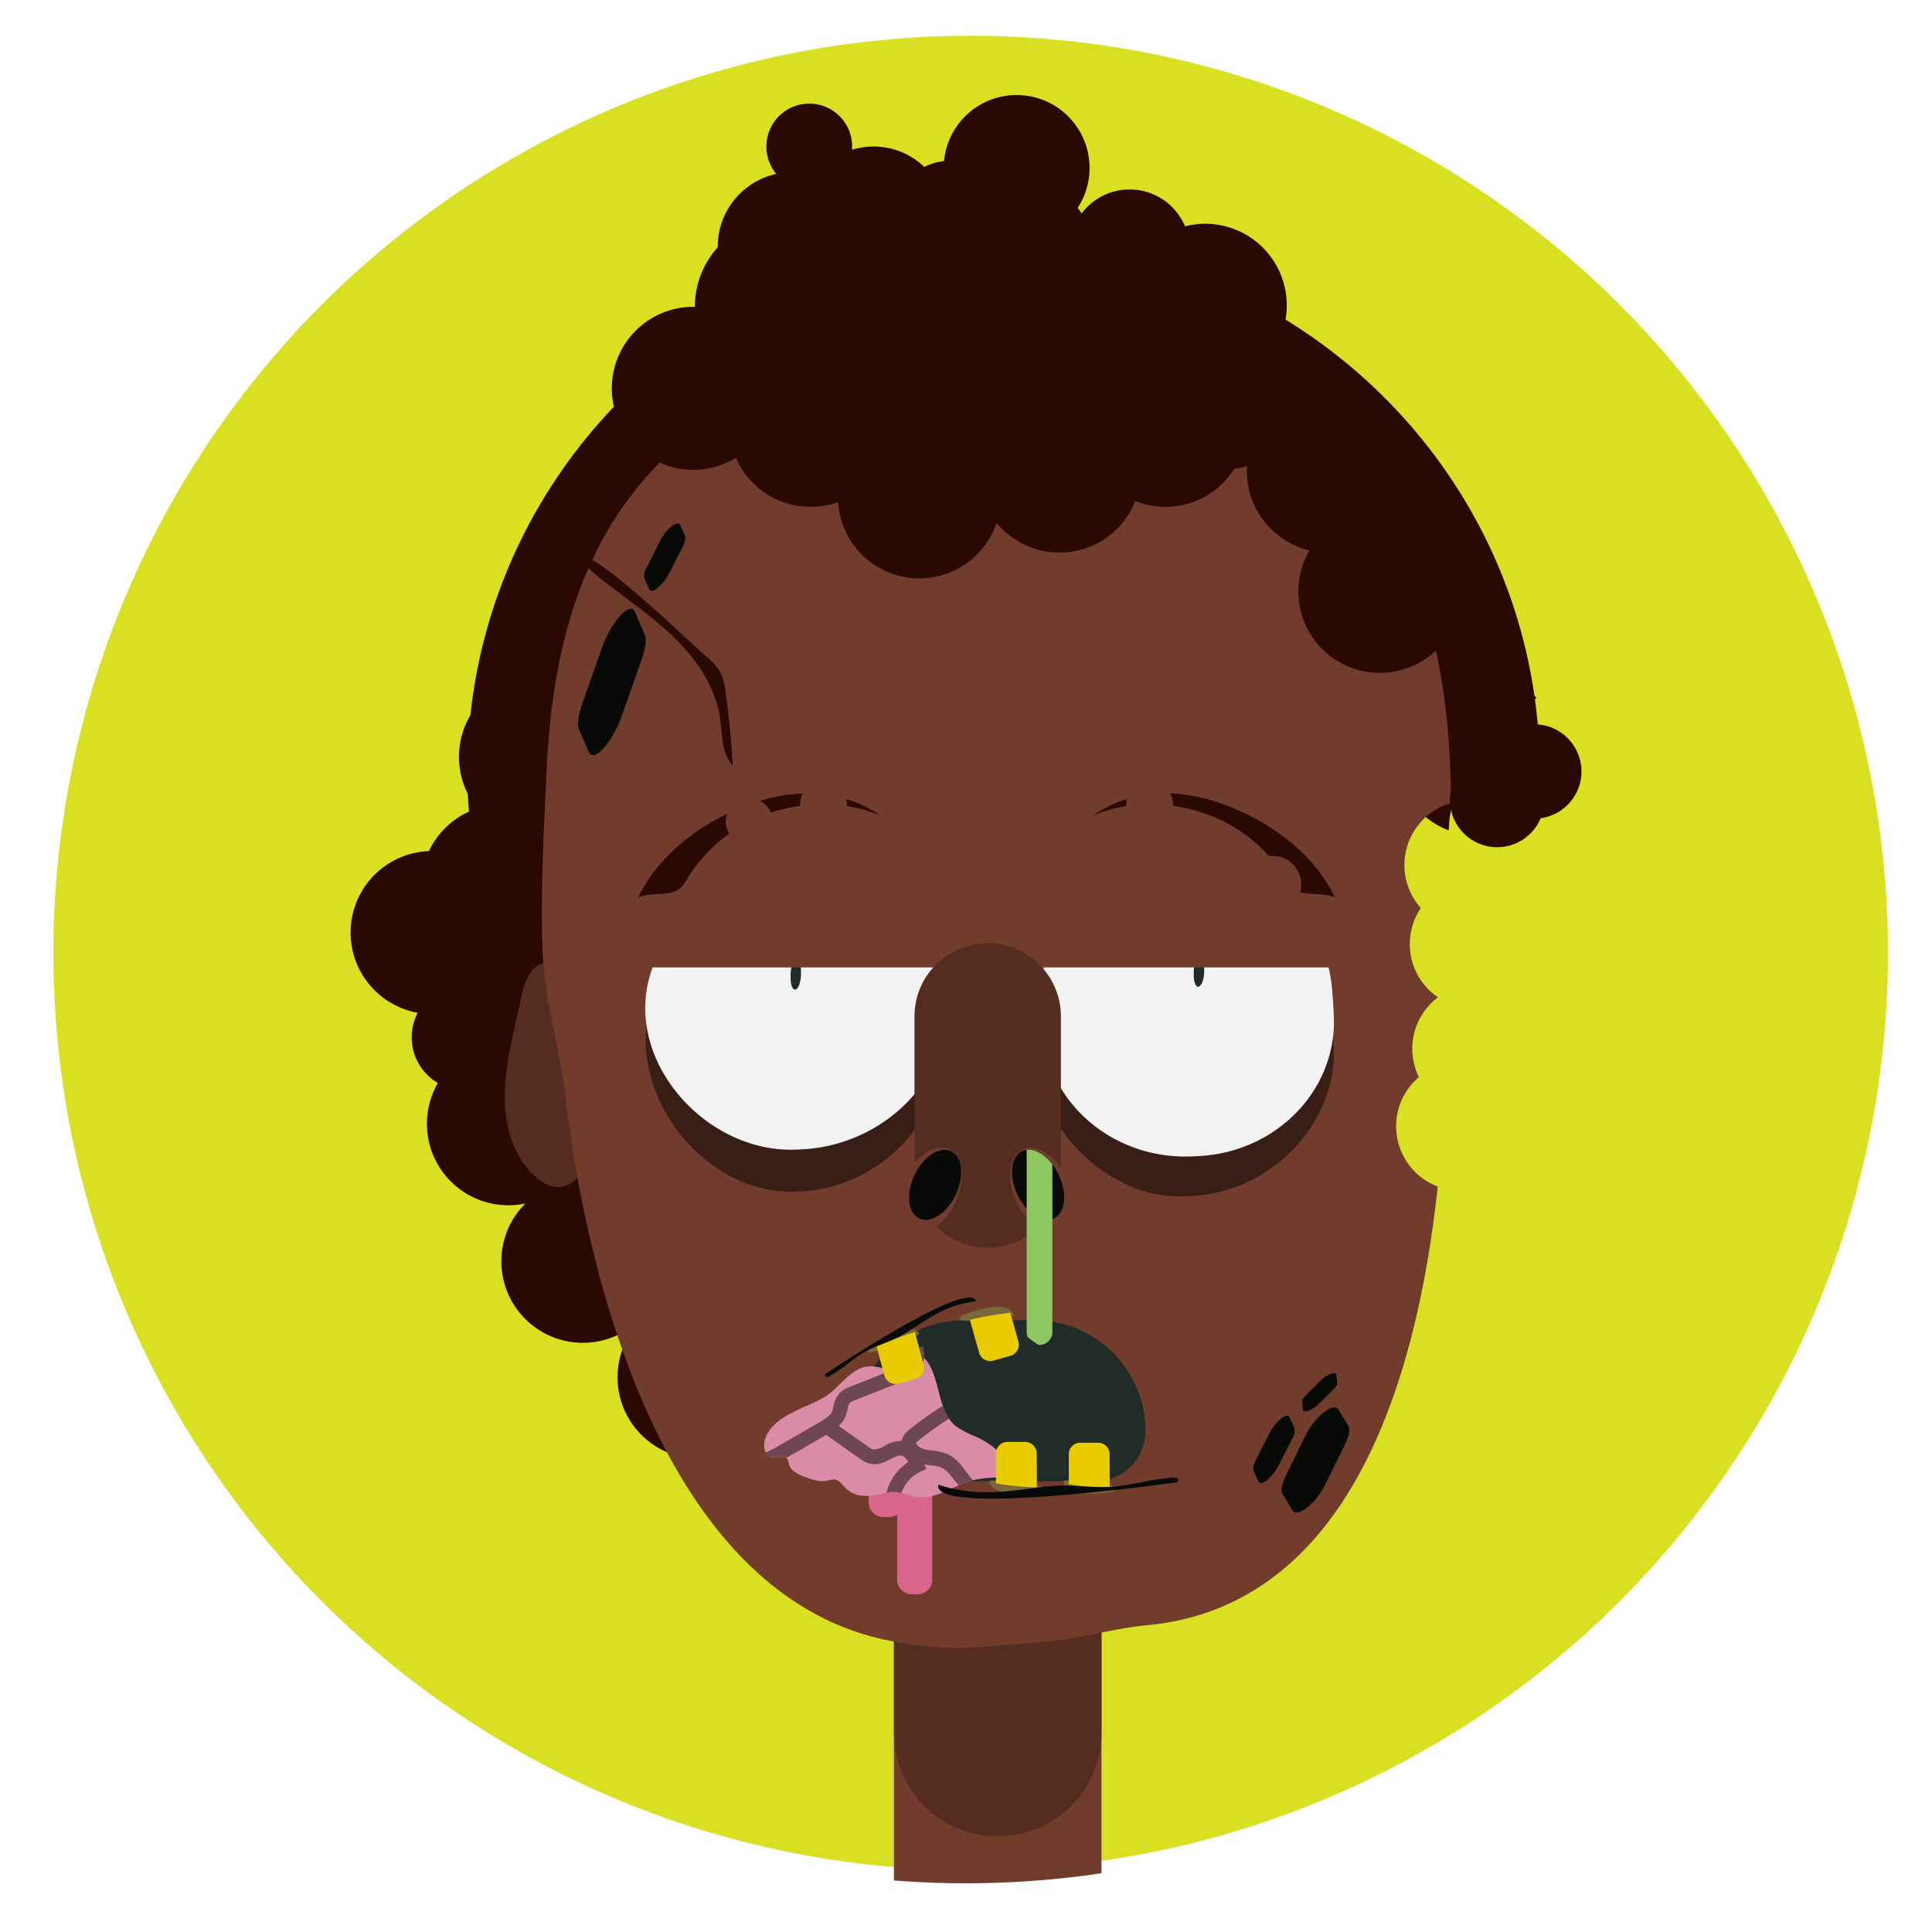 <svg id="Layer_1" data-name="Layer 1" xmlns="http://www.w3.org/2000/svg" xmlns:xlink="http://www.w3.org/1999/xlink" viewBox="0 0 480 480"><defs><style>.cls-1{fill:none;}.cls-2{fill:#d9e021;}.cls-3{clip-path:url(#clip-path);}.cls-4{fill:#b56b39;}.cls-5{clip-path:url(#clip-path-2);}.cls-6{fill:#713c2b;}.cls-7{fill:#552d20;}.cls-8{fill:#290901;}.cls-9{fill:#391e16;}.cls-10{fill:#f2f2f2;}.cls-11{fill:#212b28;}.cls-12{fill:#da648c;}.cls-13{fill:#080a08;}.cls-14{fill:#8ec762;}.cls-15{fill:#7a683a;}.cls-16{fill:#e8cc00;}.cls-17{fill:#da8ca6;}.cls-18{fill:#6e4654;}</style><clipPath id="clip-path"><circle class="cls-1" cx="240" cy="-260" r="227.9"/></clipPath><clipPath id="clip-path-2"><circle class="cls-1" cx="240" cy="240" r="227.9"/></clipPath></defs><title>Artboard 10</title><circle class="cls-2" cx="241.16" cy="236.77" r="227.9"/><g class="cls-3"><path class="cls-4" d="M210.66-138.28h59.06a0,0,0,0,1,0,0V-3.64a29.53,29.53,0,0,1-29.53,29.53h0A29.53,29.53,0,0,1,210.66-3.64V-138.28a0,0,0,0,1,0,0Z"/></g><g class="cls-5"><path class="cls-6" d="M247.88,362.66h0a25.78,25.78,0,0,1,25.78,25.78V506a0,0,0,0,1,0,0H222.09a0,0,0,0,1,0,0V388.45A25.78,25.78,0,0,1,247.88,362.66Z" transform="translate(495.75 868.66) rotate(180)"/><path class="cls-7" d="M247.88,312.92h0a25.78,25.78,0,0,1,25.78,25.78V456.26a0,0,0,0,1,0,0H222.09a0,0,0,0,1,0,0V338.71a25.78,25.78,0,0,1,25.78-25.78Z" transform="translate(495.75 769.18) rotate(180)"/><path class="cls-8" d="M192.48,334.66a20.25,20.25,0,1,1-33.17-6.76l-.22-.17A20.25,20.25,0,0,1,130.54,299a20.24,20.24,0,0,1-21.75-29.93,13.11,13.11,0,0,1-6.5-11.34,13,13,0,0,1,1.51-6.11,20.25,20.25,0,0,1,2.78-40.17,20.14,20.14,0,0,1,10.8-10.17c.4-.16.8-.31,1.21-.44A20.25,20.25,0,0,1,137.2,168a20.25,20.25,0,1,1,17.11,17.12,20.26,20.26,0,0,1-12.53,21.73c-.39.16-.8.3-1.2.43a20.15,20.15,0,0,1,1.84,2.68,20.23,20.23,0,0,1,15.13,12.4,19.93,19.93,0,0,1,1.44,7.45,20.25,20.25,0,0,1,17.83,30,20.25,20.25,0,0,1,9.82,38.5,20.26,20.26,0,0,1-.82,27.66A20,20,0,0,1,192.48,334.66Z"/><path class="cls-8" d="M336.53,183.18A20.09,20.09,0,0,0,347,184.41a20.25,20.25,0,0,0,12.52,21.72l.43.16a27.41,27.41,0,0,1,9.74-20.45c.62-.54,1.24-1.09,1.84-1.65,3.37-3.62,6.64-7.38,10.19-10.81a20.24,20.24,0,0,0-17.61-6.09,20.25,20.25,0,1,0-27.55,15.89Z"/><path class="cls-8" d="M249.35,59.71c-73.58,0-133.22,59.12-133.22,132s59.64,132,133.22,132a133.37,133.37,0,0,0,91.84-36.41c-2.88-3.36-3-9.36,2.21-11.78,2.71-1.26,3.46-4.24,3.37-7.08s-1.15-7.23.49-10.82a9.23,9.23,0,0,1,.43-.83c-5.95-2.15-11.44-8-13.9-13.7-2.8-6.49-2.46-13.57-.16-20.12,3.41-9.73,11.11-17.36,20.26-21.79,7.66-3.72,16-4.18,24.3-3.95,1.42,0,2.83.13,4.24.27.09-1.93.14-3.87.14-5.83C382.57,118.83,322.92,59.71,249.35,59.71Z"/><path class="cls-7" d="M135.7,239.2c-3.64.16-5.32,4.53-6.09,8.1L128,254.56c-1.41,6.43-2.82,12.95-2.56,19.53s2.41,13.33,7.16,17.88c1.75,1.68,4,3.07,6.43,2.94,4.49-.26,7-5.62,6.58-10.1s-2.85-8.5-4-12.84c-2-7.7.58-14.22,1.67-21.71C143.94,245.82,141.62,238.93,135.7,239.2Z"/><path class="cls-6" d="M351.34,264.37a16.28,16.28,0,0,0,1.17,3.25,16,16,0,0,0,4.7,27.17c-4.42,40.78-18.66,104-72.3,109-8.38.77-16.61,3.39-25,4.08q-5.51.43-11,.9l-6,.49a78.89,78.89,0,0,1-21.82-1.62c-67-13.09-79.11-122.87-80.65-135.48-1.49-12.16-5.26-24-5.66-36.26-.48-14.9.33-30.29,1.06-45.23,1.48-29.46,8.41-57.47,30.66-78.29,23.09-21.61,51-26.64,81.4-26.64,3.31,0,6.59.07,9.82.19,1.38.06,2.75.13,4.12.21,3.84.25,7.63.6,11.36,1.09,51,0,81,64.8,81,64.8s1.9,6.66,2.64,10.07c.15.66.27,1.32.42,2,2.4,11.61,3.09,23.52,3.29,35.4A15.46,15.46,0,0,0,357,201a16,16,0,0,0-6,21.79,15.58,15.58,0,0,0,2,2.81,16,16,0,0,0,4.25,22.18A16,16,0,0,0,351.34,264.37Z"/><path class="cls-9" d="M256.78,263.29a33.56,33.56,0,0,1,4.39-21.71c1.66-2.82,4-5.25,5-8.41a21.8,21.8,0,0,1,.82-2.52,8.67,8.67,0,0,1,1.33-1.94c18.85-22.42,61-7.41,62.61,23.49l.41,7.62c1,19.73-16,36.44-35.39,37.35l-1.38.06C276.39,298.08,259.26,281.91,256.78,263.29Z"/><path class="cls-10" d="M259,255.51l-.38-7.14a33.07,33.07,0,0,1,13.68-28.12c11.36-8.35,21.81-6.49,34.77-4.24a10.55,10.55,0,0,1,4,1.28,13.39,13.39,0,0,1,2.9,3.1c3.21,4,7.64,6.86,11.19,10.57,5.55,5.8,5.81,13.55,6.21,21.15,1,18.48-14.11,34.2-33.72,35.13l-1.4.06C276.68,288.22,260,274,259,255.51Z"/><path class="cls-9" d="M160.73,262.81A33,33,0,0,1,165,241.53c1.63-2.77,3.9-5.14,4.91-8.24a23,23,0,0,1,.81-2.47,8.94,8.94,0,0,1,1.3-1.91c18.48-22,59.78-7.26,61.37,23l.4,7.47c1,19.33-15.71,35.71-34.68,36.6l-1.36.06C180,296.91,163.16,281.06,160.73,262.81Z"/><path class="cls-10" d="M160.6,254.61A29,29,0,0,1,165,234.69c1.66-2.6,4-4.83,5-7.73a19.94,19.94,0,0,1,.83-2.32,8.2,8.2,0,0,1,1.32-1.79c18.76-20.63,60.45-7,61.95,21.32l.37,7c1,18.08-16,33.47-35.19,34.38l-1.37.06C179.9,286.45,163,271.68,160.6,254.61Z"/><path class="cls-11" d="M199,241.51l0-.68c-.1-1.78-.74-2.78-1.44-2.24l-.05,0c-.7.54-1.18,2.42-1.08,4.2l0,.69c.1,1.78.75,2.78,1.45,2.24l.05,0C198.6,245.18,199.08,243.29,199,241.51Z"/><path class="cls-11" d="M299.17,240.8l0-.68c-.1-1.78-.75-2.79-1.45-2.24l-.05,0c-.7.54-1.18,2.42-1.08,4.2l0,.69c.1,1.78.74,2.78,1.44,2.24l0,0C298.79,244.47,299.27,242.58,299.17,240.8Z"/><rect class="cls-6" x="154.87" y="202.68" width="183.33" height="37.66"/><path class="cls-12" d="M226.56,346.08H228a3.65,3.65,0,0,1,3.65,3.65V396.1a0,0,0,0,1,0,0h-8.72a0,0,0,0,1,0,0V349.74a3.65,3.65,0,0,1,3.65-3.65Z" transform="translate(454.54 742.18) rotate(-180)"/><path class="cls-12" d="M219.46,343.24h1.41a3.65,3.65,0,0,1,3.65,3.65v30a0,0,0,0,1,0,0H215.8a0,0,0,0,1,0,0v-30A3.65,3.65,0,0,1,219.46,343.24Z" transform="translate(440.33 720.15) rotate(-180)"/><path class="cls-7" d="M263.58,252.54V290.1c-2.77-3.92-6.67-5.9-9.54-4.54-3.47,1.64-4.13,7.54-1.46,13.18a15.57,15.57,0,0,0,5.23,6.34,18.19,18.19,0,0,1-25.2-.35,15.83,15.83,0,0,0,4.73-6c2.67-5.64,2-11.54-1.46-13.18-2.59-1.23-6,.26-8.68,3.42V252.54a18.19,18.19,0,0,1,36.38,0Z"/><path class="cls-13" d="M261.85,302.7a3.29,3.29,0,0,1-.39.17c-1.95.64-4.39-.43-6.39-2.62a13.87,13.87,0,0,1-2.3-3.47c-2.18-4.62-1.65-9.45,1.19-10.79a3.53,3.53,0,0,1,1.11-.31c2.06-.26,4.5,1.15,6.39,3.61a15.06,15.06,0,0,1,1.59,2.63C265.23,296.53,264.69,301.36,261.85,302.7Z"/><ellipse class="cls-13" cx="232.33" cy="294.35" rx="9.24" ry="5.68" transform="translate(-133.04 378.75) rotate(-64.72)"/><path class="cls-8" d="M230.19,80.82c0,.43,0,.86,0,1.28a19,19,0,0,1-.25,2.16,16.06,16.06,0,0,1-.73-1.82,20,20,0,0,1-1.11-6.6,19.48,19.48,0,0,1,.3-3.44A20,20,0,0,1,230.19,80.82Z"/><path class="cls-8" d="M230.19,80.82c0,.43,0,.86,0,1.28a19,19,0,0,1-.25,2.16,16.06,16.06,0,0,1-.73-1.82,20,20,0,0,1-1.11-6.6,19.48,19.48,0,0,1,.3-3.44A20,20,0,0,1,230.19,80.82Z"/><path class="cls-8" d="M363.07,146.9a20.25,20.25,0,1,1-37.76-10.15,20.26,20.26,0,0,1-15.53-19.69c0-.44,0-.86.05-1.29a19.58,19.58,0,0,1-3.18.72,20.22,20.22,0,0,1-24.58,8,20.26,20.26,0,0,1-34.47,5.42,20.24,20.24,0,0,1-39.38-5.16,20.28,20.28,0,0,1-25.39-11,20.25,20.25,0,1,1,8-25.34l.24-.14A20.25,20.25,0,0,1,228.36,72.4a19.48,19.48,0,0,0-.3,3.44,20,20,0,0,0,1.11,6.6,16.06,16.06,0,0,0,.73,1.82,19,19,0,0,0,.25-2.16c0-.42,0-.85,0-1.28a20,20,0,0,0-1.83-8.42,20.25,20.25,0,0,1,39.06-3.29l.79,0a20.15,20.15,0,0,1,11.29,3.44,20.25,20.25,0,0,1,40.23,3.31,20,20,0,0,1-1.18,6.81A20.13,20.13,0,0,1,324,96.45c0,.43,0,.86-.05,1.28A20.46,20.46,0,0,1,330,96.8a20.25,20.25,0,0,1,17.52,30.41A20.24,20.24,0,0,1,363.07,146.9Z"/><path class="cls-8" d="M230.15,82.1a19,19,0,0,1-.25,2.16,16.06,16.06,0,0,1-.73-1.82Z"/><circle class="cls-8" cx="201.06" cy="36.4" r="10.66"/><circle class="cls-8" cx="217.05" cy="54.52" r="18.12"/><circle class="cls-8" cx="235.88" cy="53.46" r="13.5"/><circle class="cls-8" cx="257.91" cy="59.85" r="12.79"/><circle class="cls-8" cx="194.67" cy="76.2" r="22.03"/><circle class="cls-8" cx="196.8" cy="61.27" r="18.48"/><circle class="cls-8" cx="280.65" cy="61.99" r="14.92"/><circle class="cls-8" cx="252.58" cy="41.73" r="18.12"/><path class="cls-8" d="M158.56,223c5-10.41,14.82-17.92,25.51-22.32s23.39-5.78,34.76,2c-8.39-3.67-18.28-3.65-27-.89a38.61,38.61,0,0,0-21.16,16.6,8.21,8.21,0,0,1-1.84,2.39C166,222.91,161.74,221.47,158.56,223Z"/><path class="cls-8" d="M331.68,223c-5-10.41-14.83-17.92-25.51-22.32s-23.39-5.78-34.76,2c8.39-3.67,18.27-3.65,27-.89a38.59,38.59,0,0,1,21.15,16.6,8.07,8.07,0,0,0,1.85,2.39C324.21,222.91,328.49,221.47,331.68,223Z"/><path class="cls-11" d="M239.62,328H257a27.59,27.59,0,0,1,27.59,27.59v0A12.4,12.4,0,0,1,272.2,368H224.43a12.4,12.4,0,0,1-12.4-12.4v0A27.59,27.59,0,0,1,239.62,328Z"/><path class="cls-14" d="M261.46,289.29v41.65a3.2,3.2,0,0,1-3.2,3.2,2.3,2.3,0,0,1-.26,0,24,24,0,0,1-2.71-2,3.29,3.29,0,0,1-.22-1.17V285.68C257.13,285.42,259.57,286.83,261.46,289.29Z"/><path class="cls-15" d="M228.46,331.38a38.84,38.84,0,0,1-12.57,4.69c-.49-.52.14-1.32.73-1.72C219.15,332.62,226,327.87,228.46,331.38Z"/><path class="cls-15" d="M251.89,326.79A39.07,39.07,0,0,1,238.53,328c-.33-.63.48-1.24,1.15-1.47C242.59,325.51,250.41,322.74,251.89,326.79Z"/><path class="cls-16" d="M241.07,328.3l2.18,7.75a2.85,2.85,0,0,0,3.51,2l4.27-1.2a2.84,2.84,0,0,0,2-3.52l-2-7.17a84.54,84.54,0,0,0-10,1.73A3,3,0,0,0,241.07,328.3Z"/><path class="cls-17" d="M252,366.74c-.38.46-1.51.37-3,.36a29.48,29.48,0,0,0-7.26.65,16.69,16.69,0,0,0-2,.63c-.51.19-1,.41-1.52.63-3.45,1.52-6.88,3.46-10.54,2.94-1.26-.19-2.49-.66-3.72-1a7.93,7.93,0,0,0-2.28-.29,7.28,7.28,0,0,0-1.4.21c-3.68.81-7.44,1.73-10.4-1.37-.74-.76-1.42-1.76-2.47-1.92a5.86,5.86,0,0,0-1.94.29c-1.91.39-3.84-.32-5.66-1-1.57-.6-3.34-1.42-3.78-3.05a4.3,4.3,0,0,0-.4-1.32,1.1,1.1,0,0,0-.23-.25c-.87-.73-2.49.08-3.73-.19a2,2,0,0,1-1.4-1.1,4.74,4.74,0,0,1-.11-3.63c1.51-4.16,6-6.08,9.73-7.85A43.52,43.52,0,0,0,205,347c3.84-2.48,6.53-7.43,11.1-7.54,2.15-.05,4.33,1.07,6.37.4a13.26,13.26,0,0,0,3.2-2.09l.15-.11a3.41,3.41,0,0,1,3.44-.51,2.88,2.88,0,0,1,.34.23,4.31,4.31,0,0,1,.77.88c2.21,3.18,2.6,7.45,3.89,11.08a12.9,12.9,0,0,0,1.58,3.2,8.16,8.16,0,0,0,1.67,1.81,24.23,24.23,0,0,0,5,2.61,20.75,20.75,0,0,1,8.92,7.61C252.13,365.77,252.26,366.41,252,366.74Z"/><path class="cls-18" d="M241.69,367.75a16.69,16.69,0,0,0-2,.63c-.51.19-1,.41-1.52.63-.61-.75-1.23-1.49-1.84-2.23a7.81,7.81,0,0,0-2.1-2,8.38,8.38,0,0,0-3-.71c-.51-.07-1-.14-1.55-.23l.44,1.14-1.5.69a9.23,9.23,0,0,0-4.7,5.28,7.93,7.93,0,0,0-2.28-.29,7.28,7.28,0,0,0-1.4.21,12.7,12.7,0,0,1,5.37-7.58,2.8,2.8,0,0,0-1.5-1.63c-.74-.2-1.74.31-2.8.84-1.41.71-3.17,1.6-5.14,1.16a7.72,7.72,0,0,1-2.75-1.39l-8.12-5.76-.05,0-2.37,1.37-5.57,3.21-1.95,1.12c-.87-.73-2.49.08-3.73-.19a2,2,0,0,1-1.4-1.1,43.69,43.69,0,0,0,3.87-2.07l9.38-5.42c1.5-.87,2.78-1.67,3.26-2.78a8,8,0,0,0,.36-1.26,6.56,6.56,0,0,1,1.42-3.2,5.21,5.21,0,0,1,1.22-1,11.54,11.54,0,0,1,1.43-.65l10.4-4.1a10.71,10.71,0,0,0,3.67-2,2.94,2.94,0,0,0,.59-.83,1.87,1.87,0,0,0,.15-1.64l3.2-1.57a4.89,4.89,0,0,1,.43,2.93,6.63,6.63,0,0,1-1.85,3.62,13.85,13.85,0,0,1-4.88,2.8l-10.41,4.1a4.28,4.28,0,0,0-1.34.7,4,4,0,0,0-.57,1.61,10.87,10.87,0,0,1-.55,1.85,7.15,7.15,0,0,1-1.62,2.27l7.09,5a4.54,4.54,0,0,0,1.46.82,5,5,0,0,0,2.78-.86,8.48,8.48,0,0,1,4.36-1.26,3.52,3.52,0,0,1,.15-.66,4.4,4.4,0,0,1,1.55-2,80.88,80.88,0,0,1,8.49-6.08,12.9,12.9,0,0,0,1.58,3.2,79.92,79.92,0,0,0-7.83,5.63,4.46,4.46,0,0,0-.42.37s0,0,0,0c.09.82,1.35,1.5,2.5,1.72.49.11,1,.16,1.56.23a11.46,11.46,0,0,1,4.28,1.13,11,11,0,0,1,3.11,2.8C239.92,365.55,240.82,366.65,241.69,367.75Z"/><path class="cls-16" d="M227.4,331.31l2.09,7.77a2.85,2.85,0,0,1-2,3.5l-4.27,1.15a2.85,2.85,0,0,1-3.5-2l-1.93-7.2a85.42,85.42,0,0,1,9.49-3.6A1.9,1.9,0,0,1,227.4,331.31Z"/><path class="cls-15" d="M264.23,367.87a38.92,38.92,0,0,1,13.31,1.63c.2.68-.72,1.1-1.43,1.19C273.07,371.06,264.84,372.14,264.23,367.87Z"/><path class="cls-16" d="M275.72,369.33l-.05-8.05a2.85,2.85,0,0,0-2.87-2.84l-4.43,0a2.84,2.84,0,0,0-2.83,2.87l0,7.45a84.75,84.75,0,0,0,10.1,1A2.09,2.09,0,0,0,275.72,369.33Z"/><path class="cls-15" d="M245.75,367.87a39,39,0,0,1,13.32,1.63c.19.68-.73,1.1-1.43,1.19C254.59,371.06,246.37,372.14,245.75,367.87Z"/><path class="cls-16" d="M257.62,369.09l-.05-8a2.87,2.87,0,0,0-2.87-2.85l-4.43,0a2.85,2.85,0,0,0-2.83,2.87l0,7.45a82.73,82.73,0,0,0,10.1,1A2,2,0,0,0,257.62,369.09Z"/><path class="cls-13" d="M204.94,341.45s35.95-24.12,37.56-18.13a25.39,25.39,0,0,0-9.61,3c-3.44,1.74-6.44,4.26-9.9,6-2.54,1.25-5.31,2-7.8,3.39-3.1,1.69-5.68,4.22-8.75,6a2.3,2.3,0,0,1-1.06.38C205,342,205.07,341.83,204.94,341.45Z"/><path class="cls-13" d="M292.61,368.23s-61.2,8.78-59.49.64a38.85,38.85,0,0,0,14.19,1.82c5.5-.16,10.92-1.51,16.42-1.6,4-.07,8.09.54,12.12.31,5-.28,9.94-1.87,15-2.25a3.32,3.32,0,0,1,1.6.14C292.91,367.5,292.69,367.7,292.61,368.23Z"/><circle class="cls-6" cx="316.18" cy="219.74" r="7.11"/><circle class="cls-6" cx="285.62" cy="199.84" r="5.82"/><circle class="cls-6" cx="204.61" cy="199.84" r="5.82"/><circle class="cls-6" cx="186.14" cy="204.1" r="5.82"/><path class="cls-13" d="M146.31,186.89l-2.47-5.68c-.49-1.12-.21-3.42.74-6.12l5-14.21c2.29-6.49,7-11.6,8.13-8.9l2.48,5.68c.48,1.13.2,3.42-.75,6.13l-5,14.2C152.15,184.48,147.48,189.59,146.31,186.89Z"/><path class="cls-13" d="M161.34,146.42l-1.25-2.69a3.91,3.91,0,0,1,.62-2.82L164,134.4c1.52-3,4.36-5.26,4.95-4l1.25,2.68c.25.53,0,1.59-.61,2.83l-3.33,6.5C164.77,145.4,161.94,147.69,161.34,146.42Z"/><path class="cls-13" d="M321.11,375.24l-2.47-4.08c-.49-.8-.21-2.45.75-4.39l5-10.19c2.3-4.66,7-8.33,8.14-6.39l2.47,4.08c.49.8.21,2.45-.75,4.39l-5,10.19C327,373.51,322.28,377.18,321.11,375.24Z"/><path class="cls-13" d="M312.7,368.12l-1.25-2.68c-.25-.53,0-1.59.61-2.83l3.33-6.51c1.52-3,4.36-5.26,4.95-4l1.25,2.68a4,4,0,0,1-.62,2.83l-3.32,6.5C316.13,367.1,313.29,369.39,312.7,368.12Z"/><path class="cls-13" d="M323.73,350.27l-.24-2c-.05-.39.33-1,1-1.7l3.51-3.5c1.61-1.6,3.93-2.48,4-1.53l.24,2c.05.4-.32,1-1,1.7l-3.52,3.5C326.16,350.33,323.85,351.21,323.73,350.27Z"/><path class="cls-8" d="M175.42,163.08a15,15,0,0,1,3.4,3.66,14.65,14.65,0,0,1,1.49,5.47c.8,6,1.38,12,1.75,18-2.81-3-2.57-7.61-3.15-11.68-1-7.2-5.14-13.66-10.2-18.89s-11.07-9.42-16.85-13.84c-2.8-2.14-6.05-4.42-7.89-7.44C146.85,135.73,171.32,159.55,175.42,163.08Z"/><circle class="cls-8" cx="371.96" cy="198.77" r="11.72"/><circle class="cls-8" cx="381.19" cy="191.67" r="11.72"/></g></svg>